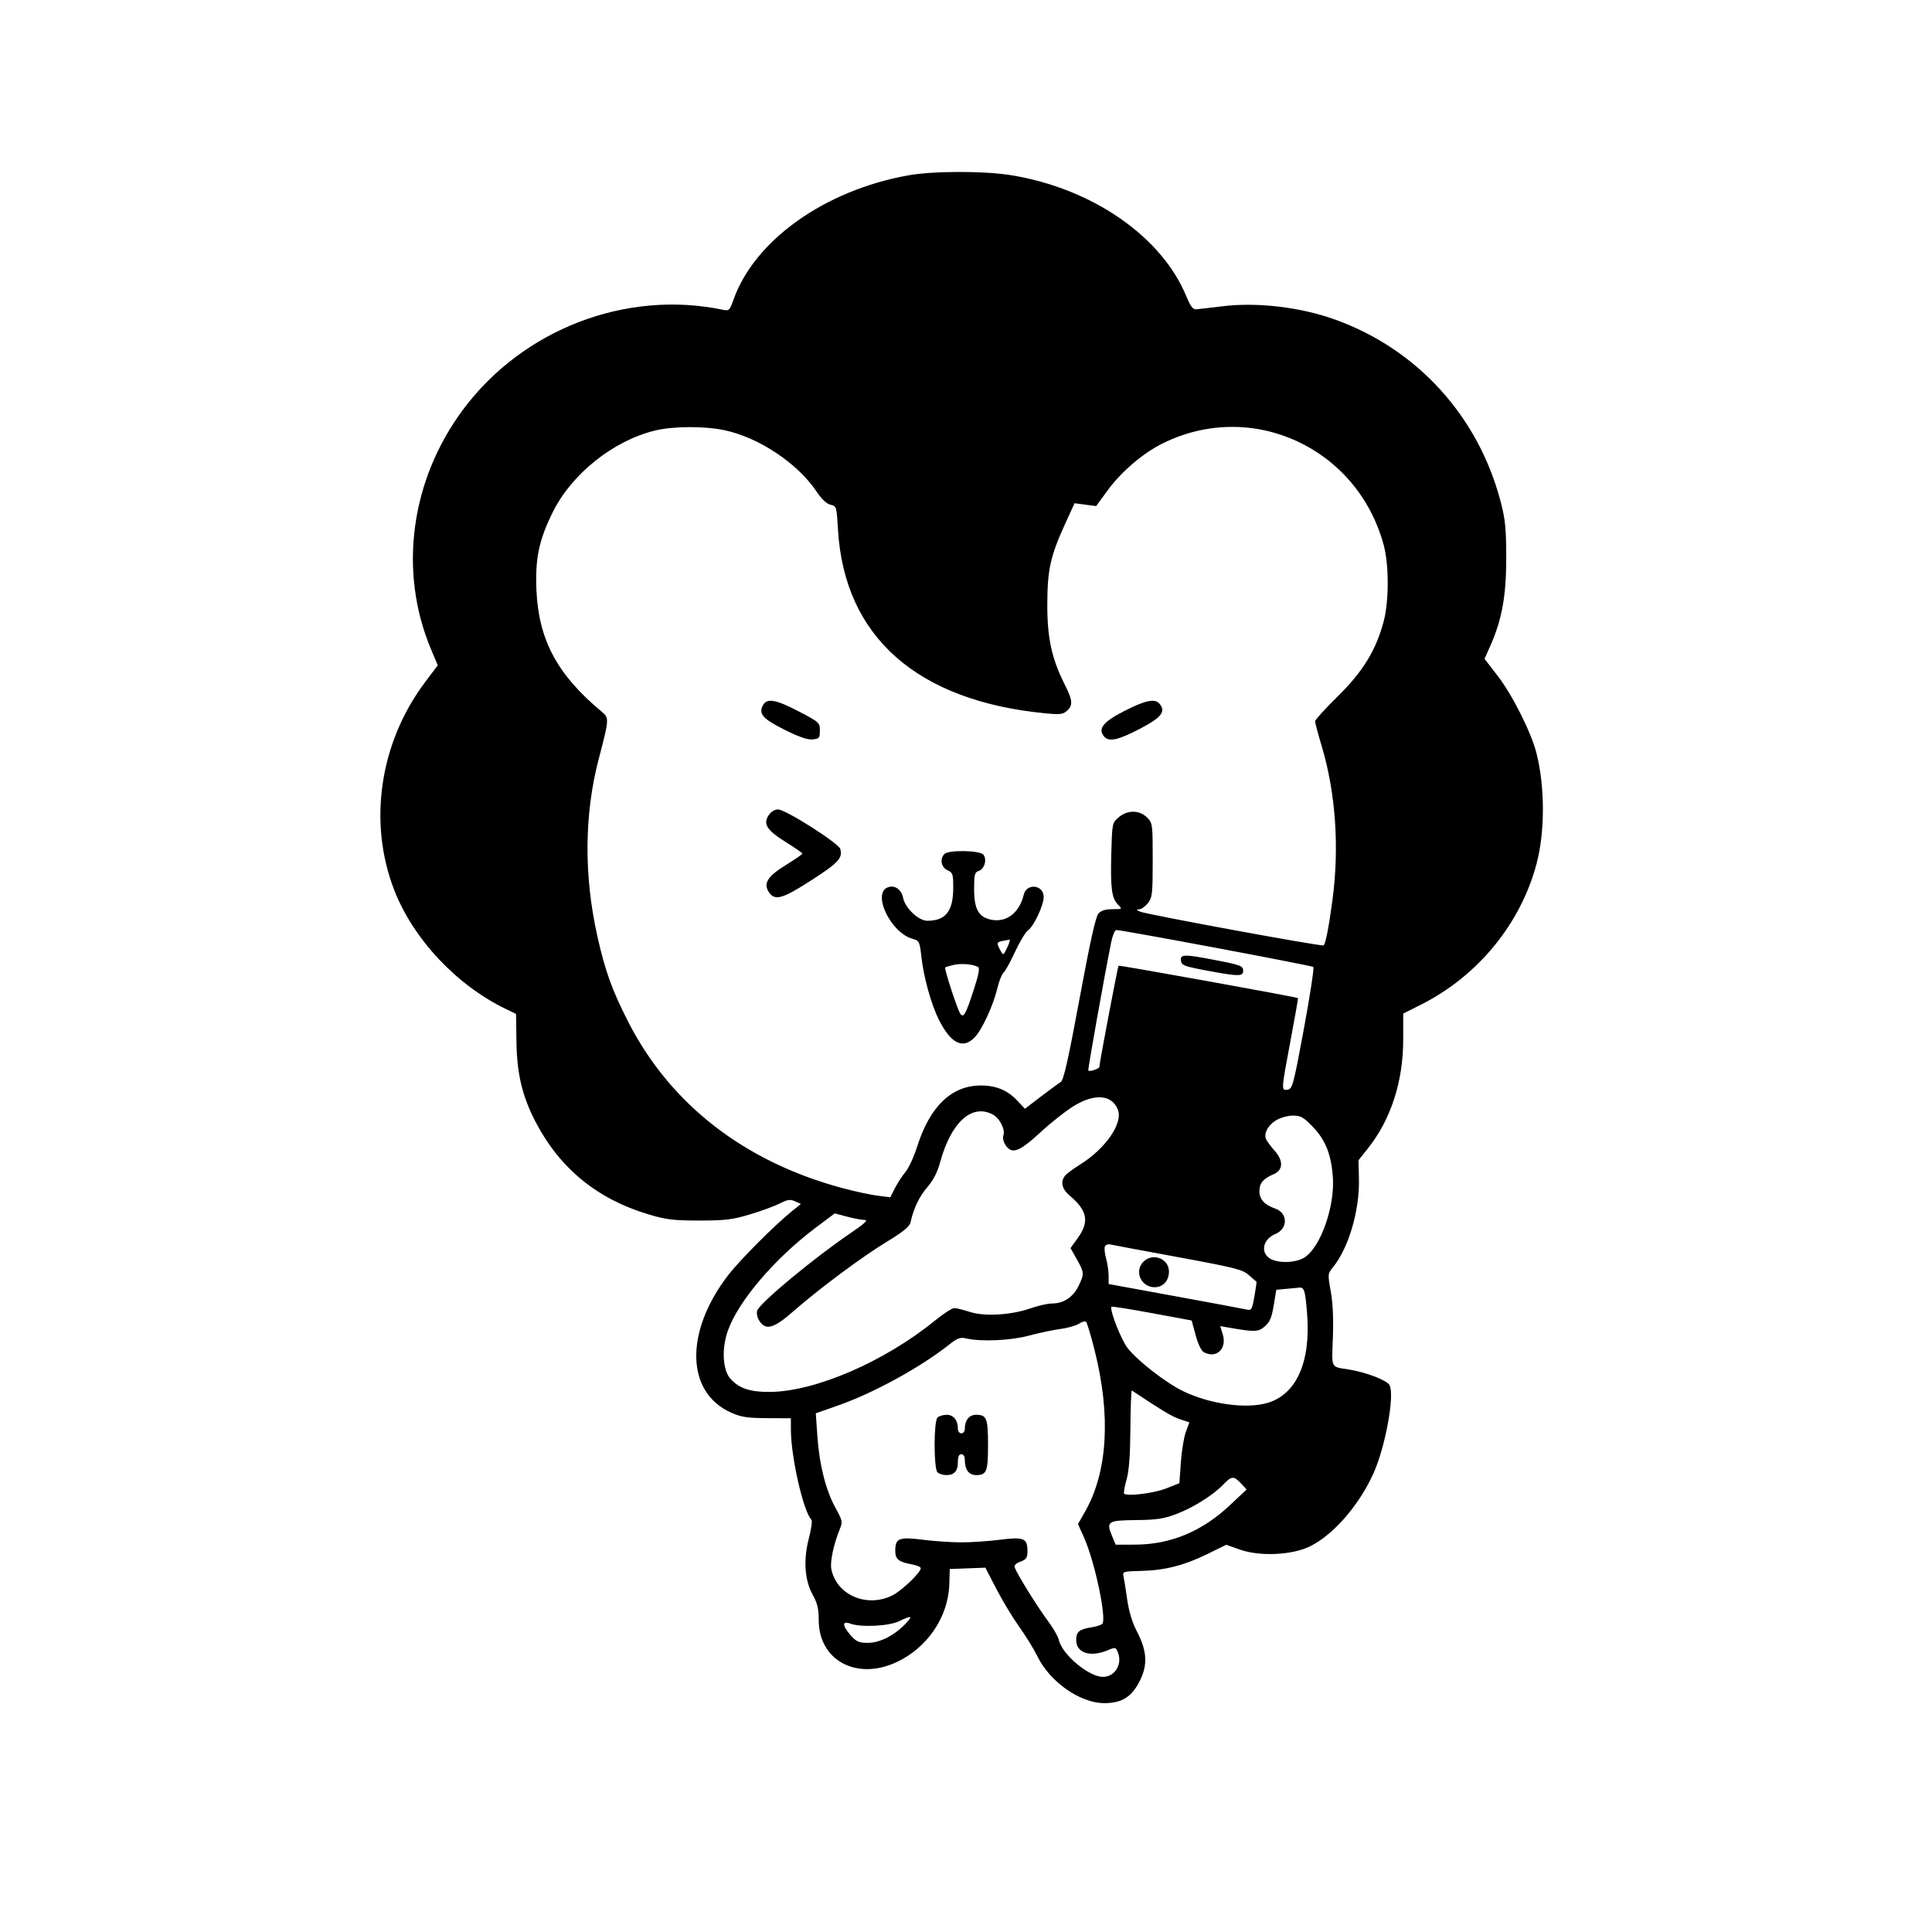 <svg xmlns="http://www.w3.org/2000/svg" width="833" height="833" viewBox="0 0 833 833" version="1.1">
	<path d="M 391.500 75.622 C 355.453 82.124, 325.288 103.638, 316.205 129.322 C 314.584 133.907, 314.353 134.113, 311.500 133.522 C 269.878 124.904, 225.493 141.964, 199.744 176.476 C 176.995 206.967, 171.703 246.295, 185.826 279.909 L 188.743 286.851 183.305 294.080 C 163.702 320.137, 158.604 354.469, 169.985 383.784 C 178.156 404.832, 196.881 424.799, 218.002 434.986 L 222.504 437.157 222.658 448.829 C 222.845 462.926, 225.156 472.657, 230.959 483.787 C 241.377 503.768, 257.509 516.978, 279.537 523.566 C 287.262 525.876, 290.296 526.246, 301.500 526.246 C 312.656 526.246, 315.752 525.872, 323.322 523.607 C 328.175 522.155, 333.977 520.032, 336.218 518.889 C 339.586 517.170, 340.726 517.010, 342.809 517.959 L 345.327 519.106 341.413 522.255 C 333.908 528.296, 318.729 543.548, 313.803 550 C 295.117 574.473, 295.757 600.444, 315.258 609.083 C 319.597 611.005, 322.266 611.413, 330.748 611.452 L 340.995 611.500 341.004 616.500 C 341.023 628.260, 346.407 651.807, 349.867 655.267 C 350.290 655.690, 349.786 659.291, 348.747 663.268 C 346.306 672.610, 346.925 681.382, 350.472 687.729 C 352.420 691.214, 353 693.679, 353 698.469 C 353 715.855, 369.239 724.682, 386.500 716.678 C 399.877 710.475, 408.907 697.120, 409.315 682.936 L 409.500 676.500 417.182 676.209 L 424.864 675.918 429.599 685.088 C 432.204 690.131, 436.630 697.462, 439.435 701.379 C 442.241 705.295, 445.771 711.031, 447.280 714.125 C 452.677 725.185, 465.693 734.304, 476.112 734.323 C 483.780 734.337, 488.078 731.585, 491.587 724.412 C 494.926 717.587, 494.511 711.671, 490.100 703.222 C 488.157 699.500, 486.717 694.704, 485.981 689.500 C 485.358 685.100, 484.638 680.600, 484.380 679.500 C 483.944 677.638, 484.466 677.487, 491.927 677.315 C 502.228 677.078, 510.486 674.976, 520.603 670.019 L 528.707 666.048 534.603 668.126 C 543.308 671.193, 557.313 670.509, 565 666.640 C 575.033 661.592, 585.949 649.006, 592.142 635.346 C 597.309 623.951, 601.412 601.507, 599.113 597.212 C 597.984 595.101, 588.980 591.650, 581.500 590.461 C 573.638 589.211, 574.163 590.270, 574.681 576.717 C 574.986 568.753, 574.672 561.841, 573.778 556.863 C 572.434 549.367, 572.451 549.173, 574.737 546.363 C 581.458 538.103, 586.213 521.988, 585.915 508.481 L 585.734 500.277 589.881 495.031 C 599.712 482.594, 605 466.267, 605 448.351 L 605 437.022 612.750 433.121 C 637.203 420.809, 655.684 398.244, 662.516 372.354 C 666.165 358.528, 666.138 339.237, 662.451 324.666 C 660.192 315.741, 652.045 299.559, 645.628 291.254 L 640.078 284.071 642.594 278.383 C 647.599 267.066, 649.439 256.866, 649.427 240.500 C 649.417 228.095, 649.016 223.963, 647.109 216.614 C 637.486 179.540, 611.140 150.522, 575.500 137.739 C 560.591 132.392, 541.932 130.206, 527 132.058 C 521.775 132.706, 516.679 133.295, 515.676 133.368 C 514.350 133.464, 513.216 131.948, 511.520 127.811 C 500.931 101.980, 470.908 81.210, 435.973 75.544 C 424.221 73.638, 402.286 73.677, 391.500 75.622 M 282.500 185.610 C 264.441 189.954, 246.400 204.379, 238.238 221 C 232.337 233.017, 230.690 240.959, 231.291 254.500 C 232.244 275.943, 240.291 290.925, 259.400 306.830 C 262.706 309.582, 262.682 309.978, 258.152 327.210 C 251.901 350.992, 251.702 377.553, 257.578 403.753 C 260.912 418.620, 263.867 426.830, 270.746 440.343 C 289.002 476.203, 321.104 501.074, 363.751 512.400 C 368.839 513.751, 375.443 515.161, 378.427 515.534 L 383.851 516.212 385.878 512.239 C 386.992 510.055, 389.039 506.919, 390.425 505.272 C 391.811 503.624, 394.067 498.727, 395.438 494.388 C 400.908 477.076, 410.243 468.074, 422.782 468.022 C 429.415 467.994, 434.342 470.022, 438.593 474.530 L 441.910 478.047 448.826 472.773 C 452.630 469.873, 456.476 467.050, 457.371 466.500 C 458.594 465.749, 460.604 456.824, 465.448 430.636 C 469.968 406.193, 472.406 395.209, 473.603 393.886 C 474.777 392.589, 476.667 392, 479.655 392 C 483.958 392, 483.981 391.981, 482.056 390.056 C 479.315 387.315, 478.746 382.989, 479.148 367.964 C 479.495 354.996, 479.536 354.794, 482.306 352.413 C 486.089 349.160, 491.268 349.177, 494.545 352.455 C 496.946 354.855, 497 355.260, 497 370.820 C 497 385.402, 496.827 386.950, 494.927 389.365 C 493.788 390.814, 492.100 392.030, 491.177 392.068 C 489.816 392.123, 489.877 392.307, 491.500 393.045 C 494.125 394.239, 570.112 408.221, 570.713 407.620 C 571.564 406.769, 572.958 399.592, 574.485 388.199 C 577.522 365.539, 575.917 342.079, 569.957 322.016 C 568.330 316.542, 567 311.571, 567 310.969 C 567 310.368, 571.425 305.516, 576.834 300.188 C 587.662 289.520, 593.252 280.399, 596.562 268 C 598.899 259.247, 598.915 243.575, 596.596 235 C 585.258 193.075, 539.938 172.152, 501.478 191.086 C 492.873 195.322, 483.512 203.287, 477.557 211.439 L 472.614 218.206 467.959 217.589 L 463.303 216.971 459.296 225.736 C 452.911 239.700, 451.589 245.634, 451.551 260.500 C 451.513 275.022, 453.458 284.021, 459.010 295.021 C 462.519 301.970, 462.703 304.054, 460.026 306.477 C 458.339 308.003, 456.992 308.161, 450.776 307.561 C 395.318 302.209, 364.025 274.502, 361.307 228.346 C 360.723 218.417, 360.652 218.179, 358.105 217.626 C 356.422 217.260, 354.289 215.255, 352.079 211.961 C 343.884 199.750, 327.235 188.639, 312.436 185.504 C 303.772 183.669, 290.373 183.716, 282.500 185.610 M 328.980 304.038 C 326.976 307.781, 328.808 309.884, 338.169 314.585 C 344.414 317.721, 348.155 319.019, 350.342 318.806 C 353.226 318.527, 353.500 318.196, 353.500 315 C 353.500 311.608, 353.221 311.354, 344.500 306.786 C 334.547 301.574, 330.666 300.886, 328.980 304.038 M 484.769 306.552 C 475.644 311.204, 473.255 314.193, 476.011 317.513 C 478.075 320, 482.079 319.148, 491.500 314.214 C 500.805 309.341, 502.770 306.837, 499.954 303.445 C 497.967 301.050, 493.950 301.872, 484.769 306.552 M 331.381 351.541 C 328.913 355.309, 330.653 357.996, 338.877 363.116 C 342.750 365.527, 345.937 367.734, 345.959 368.020 C 345.982 368.306, 342.815 370.505, 338.923 372.907 C 330.923 377.843, 329.018 380.852, 331.496 384.635 C 334.052 388.536, 337.328 387.609, 350.048 379.387 C 361.554 371.949, 363.338 370.010, 362.308 366.069 C 361.660 363.591, 338.721 349, 335.473 349 C 333.977 349, 332.407 349.975, 331.381 351.541 M 407.200 368.200 C 405.106 370.294, 405.786 373.945, 408.500 375.182 C 410.787 376.224, 411 376.866, 411 382.710 C 411 392.855, 407.762 397, 399.835 397 C 396.023 397, 390.255 391.524, 389.362 387.058 C 388.662 383.561, 385.904 381.578, 383.013 382.496 C 375.741 384.804, 383.902 402.160, 393.500 404.800 C 396.357 405.585, 396.537 405.956, 397.270 412.562 C 398.238 421.273, 401.479 432.985, 404.724 439.500 C 409.930 449.950, 415.171 452.563, 420.264 447.246 C 423.466 443.904, 428.263 433.488, 430.048 426 C 430.769 422.975, 431.954 420, 432.680 419.389 C 433.407 418.778, 435.640 414.728, 437.643 410.389 C 439.646 406.050, 442.169 401.878, 443.250 401.118 C 445.740 399.367, 449.977 390.357, 449.990 386.785 C 450.010 381.425, 442.602 380.592, 441.374 385.817 C 439.576 393.464, 434.023 397.790, 427.560 396.577 C 421.991 395.533, 420 392.070, 420 383.433 C 420 377.016, 420.241 376.058, 421.998 375.501 C 424.467 374.717, 425.663 370.504, 423.989 368.487 C 422.437 366.617, 409.013 366.387, 407.200 368.200 M 479.096 406.250 C 475.804 422.782, 468.945 461.278, 469.240 461.573 C 469.845 462.178, 474 460.801, 474 459.996 C 474 458.436, 481.923 416.743, 482.289 416.377 C 482.604 416.062, 559.163 429.887, 559.663 430.349 C 559.753 430.432, 558.307 438.600, 556.450 448.500 C 552.355 470.329, 552.361 470.232, 555.190 469.820 C 557.232 469.522, 557.706 467.742, 562.187 443.547 C 564.831 429.273, 566.658 417.290, 566.247 416.919 C 565.550 416.289, 483.907 400.980, 481.321 400.994 C 480.672 400.997, 479.671 403.363, 479.096 406.250 M 432.250 405.706 C 429.680 406.201, 429.585 406.625, 431.336 409.779 C 432.597 412.050, 432.608 412.045, 434.285 408.529 C 435.210 406.588, 435.637 405.061, 435.234 405.136 C 434.830 405.211, 433.488 405.467, 432.250 405.706 M 509.180 414.241 C 509.470 416.272, 510.625 416.689, 521.500 418.696 C 534.080 421.018, 536 421.004, 536 418.590 C 536 416.455, 535.079 416.100, 523.975 413.947 C 510.556 411.346, 508.773 411.381, 509.180 414.241 M 411.199 416.026 C 409.384 416.434, 407.734 416.933, 407.533 417.134 C 407.043 417.626, 412.730 435.102, 413.998 437 C 415.425 439.135, 416.370 437.459, 419.921 426.500 C 422.013 420.041, 422.507 417.327, 421.668 416.888 C 419.401 415.699, 414.461 415.293, 411.199 416.026 M 463.148 476.758 C 459.730 478.825, 453.157 484, 448.542 488.258 C 439.355 496.733, 436.254 497.843, 433.500 493.641 C 432.650 492.343, 432.241 490.535, 432.591 489.623 C 433.576 487.058, 431.026 482.065, 427.909 480.453 C 418.911 475.800, 410.014 483.960, 405.333 501.158 C 404.171 505.429, 402.382 508.915, 399.855 511.833 C 396.362 515.866, 393.899 521.009, 392.594 527 C 392.190 528.855, 389.559 531.014, 382.400 535.368 C 371.572 541.952, 353.295 555.553, 342 565.432 C 333.583 572.793, 330.194 573.752, 327.440 569.549 C 326.512 568.132, 326.103 566.250, 326.472 565.088 C 327.504 561.836, 350.898 542.421, 366.789 531.629 C 372.885 527.489, 374.472 525.997, 372.789 525.988 C 371.530 525.982, 368.118 525.342, 365.207 524.567 L 359.913 523.158 351.707 529.319 C 334.014 542.602, 318.300 561.033, 313.827 573.746 C 311.042 581.662, 311.578 590.838, 315.045 594.597 C 318.803 598.671, 323.514 600.215, 331.965 600.142 C 351.575 599.975, 381.335 587.107, 403.111 569.382 C 406.748 566.422, 410.488 564, 411.423 564 C 412.359 564, 415.378 564.737, 418.132 565.638 C 424.463 567.709, 436.014 567.021, 444.407 564.074 C 447.655 562.933, 451.861 562, 453.752 562 C 458.581 562, 462.706 559.238, 465.021 554.456 C 467.559 549.213, 467.529 548.735, 464.284 542.963 L 461.567 538.130 464.784 533.652 C 469.750 526.737, 468.799 521.865, 461.250 515.544 C 457.835 512.684, 457.097 509.480, 459.250 506.862 C 459.938 506.027, 462.809 503.903, 465.632 502.143 C 476.659 495.267, 484.224 484.351, 482.006 478.516 C 479.530 472.002, 472.150 471.314, 463.148 476.758 M 550.215 483.010 C 546.759 485.118, 544.899 488.481, 545.798 491 C 546.093 491.825, 547.782 494.132, 549.552 496.126 C 553.439 500.504, 553.267 504.513, 549.118 506.275 C 544.685 508.157, 543 510.148, 543 513.500 C 543 517.107, 545.099 519.441, 549.821 521.087 C 555.318 523.004, 555.385 529.770, 549.929 532.030 C 544.615 534.231, 543.296 539.837, 547.452 542.560 C 550.759 544.727, 558.273 544.609, 562.178 542.328 C 569.313 538.161, 575.731 519.980, 574.649 507 C 573.851 497.435, 571.396 491.404, 566.037 485.844 C 562.005 481.661, 560.831 481.001, 557.434 481.004 C 555.264 481.006, 552.027 481.906, 550.215 483.010 M 476.367 537.487 C 476.086 538.219, 476.336 540.547, 476.922 542.659 C 477.509 544.772, 477.991 548.102, 477.994 550.060 L 478 553.620 506.750 558.881 C 522.563 561.774, 536.458 564.369, 537.629 564.649 C 539.550 565.107, 539.867 564.543, 540.862 558.894 C 541.469 555.450, 541.858 552.602, 541.727 552.566 C 541.597 552.530, 540.142 551.288, 538.495 549.806 C 535.798 547.380, 532.761 546.606, 508 542.042 C 492.875 539.255, 479.685 536.789, 478.689 536.564 C 477.693 536.339, 476.648 536.754, 476.367 537.487 M 493 544 C 488.910 548.090, 491.954 555, 497.845 555 C 501.469 555, 504 552.215, 504 548.228 C 504 542.650, 497.029 539.971, 493 544 M 554.389 555.725 L 550.279 556.101 549.178 562.801 C 548.314 568.061, 547.491 570.008, 545.347 571.867 C 542.512 574.325, 541.019 574.377, 529.806 572.406 L 526.112 571.757 527.207 575.323 C 529.111 581.528, 524.461 585.922, 519.053 583.028 C 517.965 582.446, 516.548 579.510, 515.517 575.699 L 513.796 569.342 496.722 566.180 C 487.332 564.441, 479.471 563.195, 479.254 563.412 C 478.218 564.448, 483.370 577.680, 486.201 581.254 C 490.724 586.964, 502.871 596.359, 510.341 599.924 C 521.750 605.369, 536.978 607.523, 546.118 604.984 C 558.815 601.457, 565.161 587.578, 563.590 566.768 C 562.813 556.475, 562.356 554.939, 560.143 555.175 C 559.239 555.271, 556.650 555.519, 554.389 555.725 M 465.274 570.702 C 464.049 571.533, 460.449 572.560, 457.274 572.986 C 454.098 573.411, 447.941 574.713, 443.590 575.880 C 435.613 578.018, 422.956 578.571, 416.500 577.062 C 414.036 576.487, 412.785 576.930, 409.500 579.541 C 396.924 589.539, 376.677 600.634, 361.048 606.091 L 351.738 609.342 352.416 619.197 C 353.267 631.552, 356.020 642.463, 360.206 650.079 C 363.235 655.588, 363.360 656.189, 362.108 659.238 C 359.490 665.609, 357.834 673.299, 358.416 676.377 C 360.536 687.597, 373.499 693.325, 384.603 687.950 C 388.658 685.987, 397 678.036, 397 676.134 C 397 675.633, 395.321 674.908, 393.268 674.523 C 387.355 673.413, 386 672.307, 386 668.587 C 386 663.223, 387.650 662.565, 397.826 663.870 C 402.671 664.492, 410.174 665, 414.500 665 C 418.826 665, 426.329 664.492, 431.174 663.870 C 441.395 662.559, 443 663.216, 443 668.709 C 443 671.645, 442.539 672.348, 439.980 673.314 C 437.987 674.066, 437.149 674.945, 437.515 675.900 C 438.668 678.905, 447.372 692.925, 451.560 698.524 C 453.957 701.729, 456.180 705.542, 456.499 706.996 C 457.885 713.308, 469.418 723, 475.541 723 C 480.599 723, 483.965 717.668, 482.064 712.667 C 481.098 710.128, 480.999 710.103, 477.570 711.535 C 470.024 714.688, 464 712.698, 464 707.051 C 464 703.598, 465.368 702.452, 470.414 701.675 C 472.566 701.344, 474.742 700.658, 475.249 700.151 C 477.272 698.128, 472.031 673.276, 467.412 662.983 L 464.782 657.124 467.808 651.812 C 477.596 634.626, 479.036 610.260, 471.929 582.074 C 470.345 575.790, 468.700 570.321, 468.274 569.920 C 467.848 569.519, 466.498 569.871, 465.274 570.702 M 487.383 615.847 C 487.301 627.555, 486.806 634.133, 485.715 637.999 C 484.862 641.023, 484.391 643.723, 484.669 643.999 C 485.943 645.263, 497.545 643.836, 502.748 641.775 L 508.500 639.496 509.134 630.498 C 509.483 625.549, 510.455 619.646, 511.294 617.380 L 512.819 613.261 508.783 611.928 C 505.445 610.827, 501.463 608.451, 488 599.526 C 487.725 599.344, 487.448 606.688, 487.383 615.847 M 404.200 611.200 C 402.554 612.846, 402.554 633.154, 404.200 634.800 C 404.860 635.460, 406.570 636, 408 636 C 411.486 636, 413 634.275, 413 630.300 C 413 628.033, 413.470 627, 414.500 627 C 415.444 627, 416 627.952, 416 629.566 C 416 633.657, 417.761 636, 420.835 636 C 425.410 636, 426 634.515, 426 623 C 426 611.485, 425.410 610, 420.835 610 C 417.892 610, 416 612.322, 416 615.934 C 416 617.104, 415.349 618, 414.500 618 C 413.651 618, 413 617.104, 413 615.934 C 413 612.322, 411.108 610, 408.165 610 C 406.644 610, 404.860 610.540, 404.200 611.200 M 527.437 640.067 C 523.030 644.670, 514.330 650.119, 507.015 652.859 C 501.691 654.853, 498.533 655.317, 489.742 655.399 C 477.570 655.513, 476.849 656.002, 479.497 662.339 L 481.027 666 489.263 665.988 C 504.597 665.966, 518.175 660.356, 530.175 649.084 L 537.500 642.204 535.076 639.602 C 531.972 636.271, 531.016 636.329, 527.437 640.067 M 387.500 699.055 C 383.061 701.155, 371.008 701.714, 366.565 700.025 C 363.010 698.673, 363.137 701.002, 366.844 705.151 C 369.248 707.841, 370.388 708.333, 374.221 708.333 C 379.341 708.333, 385.647 705.127, 390.437 700.089 C 393.780 696.573, 393.186 696.364, 387.500 699.055" stroke="none" fill="black" fill-rule="evenodd"/>
</svg>
